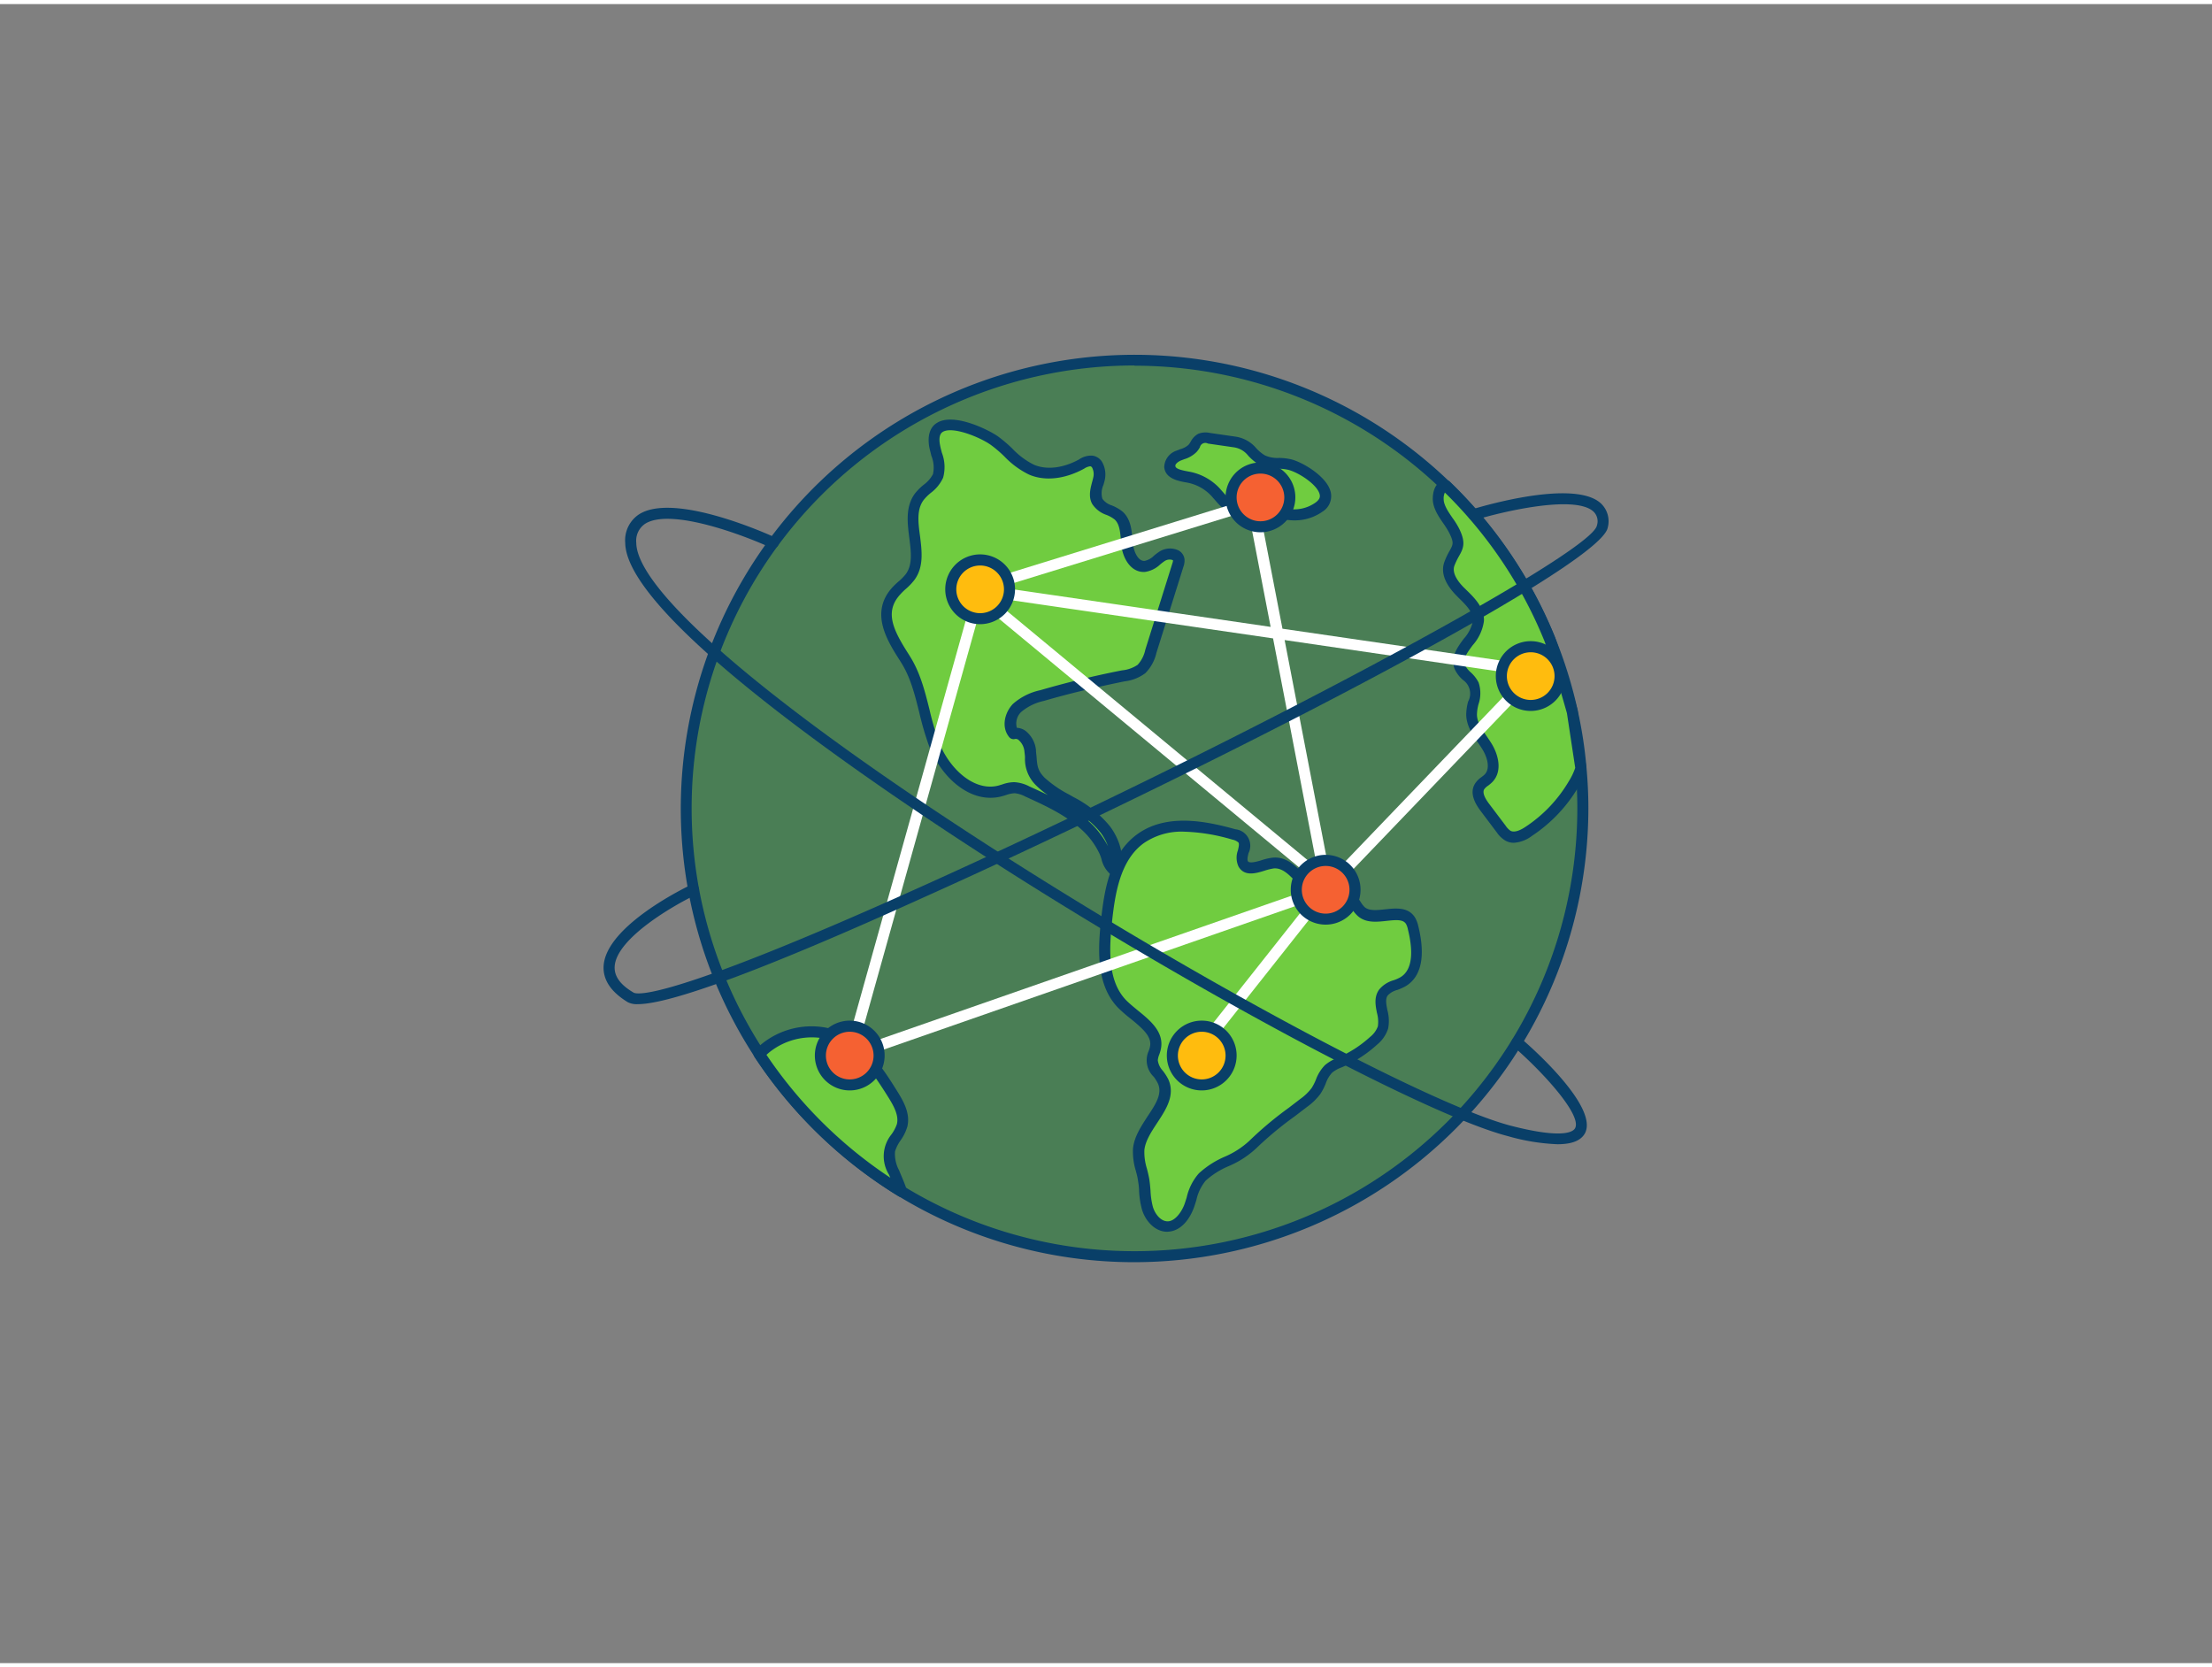 <svg xmlns="http://www.w3.org/2000/svg" viewBox="0 0 400 300" width="406" height="306" class="illustration styles_illustrationTablet__1DWOa"><rect x="0" y="0" width="400" height="300" fill="#808080" stroke="none"/><g id="_131_world_connection_outline" data-name="#131_world_connection_outline"><path d="M286.23,145.43a80.88,80.88,0,1,1-6-30.55A79.09,79.09,0,0,1,284.35,128a75.79,75.79,0,0,1,1.55,10.17Q286.23,141.78,286.23,145.43Z" fill="#4a7e55"></path><path d="M205.15,227.5a81.87,81.87,0,0,1-42.63-11.92,83,83,0,0,1-26.06-25.21A82.08,82.08,0,1,1,281.19,114.5a80.44,80.44,0,0,1,4.13,13.33,77.11,77.11,0,0,1,1.57,10.3c.22,2.39.34,4.85.34,7.3A82.17,82.17,0,0,1,205.15,227.5Zm0-162.15a80.08,80.08,0,1,0,80.08,80.08c0-2.39-.11-4.79-.33-7.13a74.84,74.84,0,0,0-1.53-10,78.36,78.36,0,0,0-4-13,80.17,80.17,0,0,0-74.19-49.91Z" fill="#093f68"></path><path d="M217.39,212c-1.36,1.36-1.71,3.39-2.35,5.21s-2,3.72-3.91,3.75c-1.76,0-3.15-1.59-3.66-3.28a41,41,0,0,1-.72-5.22c-.31-1.82-1.06-3.6-.87-5.43.45-4.49,6.26-8.16,4.42-12.28-.6-1.35-2-2.43-1.94-3.91a11.54,11.54,0,0,1,.56-2c.77-3.45-3.55-5.51-6-8-3.62-3.72-3.39-9.61-2.84-14.77.58-5.53,1.59-11.69,6.05-15,4.71-3.52,11.32-2.44,17-.86a2.7,2.7,0,0,1,1.64.92c.84,1.25-.7,3.09.06,4.4,1,1.68,3.43.08,5.35-.14,4.37-.51,6.36,7,10.74,6.69,1.05-.08,2.14-.62,3.11-.21s1.33,1.6,2.13,2.29c2.39,2.09,7.23-1,8.91,1.67a4.48,4.48,0,0,1,.47,1.28c.85,3.47,1.21,8-1.89,9.76-1.17.67-2.71.83-3.49,1.93-1.25,1.75.47,4.22-.07,6.31a5.36,5.36,0,0,1-1.72,2.42,22,22,0,0,1-5.89,3.83,7.71,7.71,0,0,0-2.25,1.24c-1.12,1-1.4,2.7-2.25,4a10,10,0,0,1-2.24,2.17,91.5,91.5,0,0,0-9.22,7.55C223.75,209,220,209.45,217.39,212Z" fill="#70cc40"></path><path d="M211.09,222c-2.31,0-4-2.06-4.58-4a16,16,0,0,1-.53-3.38c0-.69-.11-1.33-.21-2s-.24-1.11-.38-1.66a11.78,11.78,0,0,1-.51-4c.22-2.16,1.46-4,2.65-5.85,1.45-2.18,2.69-4.06,1.86-5.92a7.55,7.55,0,0,0-.76-1.22,4.12,4.12,0,0,1-.9-4.69,5.89,5.89,0,0,0,.21-.68c.41-1.8-1.1-3.18-3.45-5.1a26.36,26.36,0,0,1-2.3-2c-3.77-3.89-3.73-9.78-3.12-15.58s1.65-12.12,6.45-15.71c5.18-3.87,12.26-2.58,17.85-1a3,3,0,0,1,2.4,4.33c-.14.59-.28,1.16-.1,1.46s.89.29,2.37-.16a10.78,10.78,0,0,1,2-.48c2.72-.32,4.6,1.78,6.26,3.64,1.46,1.62,2.83,3.16,4.52,3a6.72,6.72,0,0,0,.91-.16,4.25,4.25,0,0,1,2.66,0,4.16,4.16,0,0,1,1.74,1.65,4.69,4.69,0,0,0,.65.81c.81.7,2.21.55,3.7.39,2-.21,4.19-.45,5.41,1.5a5.46,5.46,0,0,1,.59,1.57c1.34,5.46.52,9.21-2.36,10.87a10.18,10.18,0,0,1-1.45.64,3.64,3.64,0,0,0-1.73,1c-.45.64-.27,1.58-.05,2.68a7.31,7.31,0,0,1,.13,3.3,6.19,6.19,0,0,1-2,2.91,22.53,22.53,0,0,1-6.15,4l-.31.13a5.92,5.92,0,0,0-1.67.94,5.57,5.57,0,0,0-1.17,2,10.69,10.69,0,0,1-.93,1.81,10.93,10.93,0,0,1-2.46,2.4l-2.17,1.66a63.65,63.65,0,0,0-7,5.81,17,17,0,0,1-5,3.23,14.72,14.72,0,0,0-4.12,2.6h0a8.26,8.26,0,0,0-1.7,3.53c-.14.44-.27.88-.42,1.3-1,2.73-2.77,4.38-4.83,4.42Zm3-72.35a12,12,0,0,0-7.36,2.15c-4.16,3.11-5.1,9-5.66,14.32s-.64,10.68,2.56,14c.62.62,1.35,1.22,2.13,1.86,2.28,1.85,4.85,3.95,4.14,7.09a7.35,7.35,0,0,1-.28.91,3.69,3.69,0,0,0-.25,1,3.42,3.42,0,0,0,.9,1.9,9.3,9.3,0,0,1,1,1.56c1.28,2.87-.4,5.4-2,7.85-1.06,1.61-2.16,3.27-2.33,4.94a10.11,10.11,0,0,0,.46,3.36c.15.58.3,1.19.41,1.8s.18,1.45.24,2.15a13.79,13.79,0,0,0,.44,3c.4,1.29,1.44,2.6,2.7,2.57s2.45-1.61,3-3.09c.14-.4.27-.81.4-1.22a9.87,9.87,0,0,1,2.2-4.36,16.51,16.51,0,0,1,4.65-3,15.6,15.6,0,0,0,4.44-2.85,64.55,64.55,0,0,1,7.16-6l2.15-1.65a9.16,9.16,0,0,0,2-1.94,9.42,9.42,0,0,0,.76-1.49,7.38,7.38,0,0,1,1.64-2.64,7.46,7.46,0,0,1,2.24-1.3l.29-.13a20.84,20.84,0,0,0,5.61-3.65,4.43,4.43,0,0,0,1.43-1.93,5.87,5.87,0,0,0-.16-2.42c-.27-1.35-.57-2.88.38-4.22a5.25,5.25,0,0,1,2.65-1.71,7,7,0,0,0,1.16-.51c2.57-1.47,2.19-5.51,1.41-8.65a3.39,3.39,0,0,0-.34-1c-.52-.84-1.67-.77-3.5-.57s-3.76.41-5.22-.87a6.2,6.2,0,0,1-1-1.18,2.56,2.56,0,0,0-.88-.95,2.63,2.63,0,0,0-1.44.09A7.58,7.58,0,0,1,241,163c-2.68.19-4.52-1.87-6.16-3.7-1.47-1.64-2.86-3.18-4.54-3a11,11,0,0,0-1.65.41c-1.53.47-3.62,1.11-4.69-.76a3.83,3.83,0,0,1-.11-2.91c.14-.6.28-1.16.09-1.44a2.32,2.32,0,0,0-1.08-.51A33.73,33.73,0,0,0,214.08,149.65ZM217.39,212h0Z" fill="#093f68"></path><path d="M196.72,149c-3-3-7-4.83-10.91-6.6a5.9,5.9,0,0,0-2.33-.68,10,10,0,0,0-2.54.62c-5.21,1.41-10.12-3.49-12-8.55s-2.26-10.75-5.16-15.3c-2.35-3.69-5.35-8.21-1.68-12.28a31,31,0,0,0,2.56-2.57c2.9-4.06-1.36-10.47,1.63-14.45,1-1.36,2.77-2.18,3.38-3.77s-.22-3.5-.57-5.26C167.68,73.21,177,77,179.78,79c2.34,1.63,4.09,4.13,6.71,5.26,2.9,1.25,6.31.53,9.08-1a3.07,3.07,0,0,1,1.77-.58c1.36.16,1.71,2,1.39,3.33s-.95,2.77-.3,4c.74,1.37,2.68,1.51,3.84,2.55,1.4,1.25,1.34,3.39,1.56,5.25s1.34,4.08,3.21,3.93c1.22-.09,2.09-1.19,3.13-1.84s2.88-.53,3,.69a2.24,2.24,0,0,1-.15.88l-4.91,15.63a5,5,0,0,1-5,4.44q-7.42,1.45-14.69,3.57a10.13,10.13,0,0,0-4.52,2.23c-1.19,1.22-1.67,3.3-.59,4.62,1.58-.39,2.82,1.48,3,3.11.25,2.46,0,3.72,1.87,5.58a24,24,0,0,0,5.39,3.63,20.3,20.3,0,0,1,6.3,5c1.41,1.87,2.66,5,1.53,7.28-1-.7-1.18-2.3-1.69-3.38A14.81,14.81,0,0,0,196.72,149Z" fill="#70cc40"></path><path d="M201.41,157.55a1.06,1.06,0,0,1-.57-.17,5.1,5.1,0,0,1-1.66-2.78,7.57,7.57,0,0,0-.37-1,13.88,13.88,0,0,0-2.79-3.91h0c-3-2.92-6.85-4.68-10.63-6.4a5,5,0,0,0-1.91-.59A5.27,5.27,0,0,0,182,143c-.26.08-.52.17-.79.24-5.74,1.56-11.1-3.55-13.23-9.15a53.54,53.54,0,0,1-1.75-6c-.82-3.29-1.6-6.4-3.32-9.09l-.11-.18c-2.36-3.69-5.58-8.74-1.46-13.31a13.35,13.35,0,0,1,1.16-1.11,9.47,9.47,0,0,0,1.33-1.37c1.21-1.7.92-4,.6-6.5-.35-2.77-.71-5.64,1-8a10.16,10.16,0,0,1,1.6-1.61A5.62,5.62,0,0,0,168.71,85a5.55,5.55,0,0,0-.28-3.29c-.12-.48-.25-1-.35-1.41-.53-2.69.42-4,1.31-4.54,2.94-1.93,9.15,1.1,11,2.36a24,24,0,0,1,2.7,2.29,13.91,13.91,0,0,0,3.84,2.87c2.3,1,5.29.65,8.2-.94a3.9,3.9,0,0,1,2.37-.69,2.42,2.42,0,0,1,1.74,1.06,4.58,4.58,0,0,1,.5,3.5c-.06.25-.14.51-.21.76a3.62,3.62,0,0,0-.18,2.49A3.35,3.35,0,0,0,201,90.64a7.29,7.29,0,0,1,2,1.14c1.46,1.31,1.64,3.27,1.79,5q0,.47.09.9c.15,1.28.91,3.14,2.14,3a3.38,3.38,0,0,0,1.66-.94,11.69,11.69,0,0,1,1-.75,3.58,3.58,0,0,1,3.32-.25,2.07,2.07,0,0,1,1.2,1.69,3.2,3.2,0,0,1-.19,1.28l-4.9,15.63a7.57,7.57,0,0,1-2,3.65,7.77,7.77,0,0,1-3.76,1.48c-4.9,1-9.81,2.14-14.6,3.54a9.38,9.38,0,0,0-4.09,2,2.88,2.88,0,0,0-.78,2.86,2.85,2.85,0,0,1,1.55.54,5.06,5.06,0,0,1,1.91,3.51c0,.43.07.82.1,1.18.13,1.67.19,2.51,1.48,3.81a20.78,20.78,0,0,0,4.47,3.06l.71.41a20.68,20.68,0,0,1,6.6,5.28c1.74,2.3,2.92,5.78,1.63,8.33a1,1,0,0,1-.64.52A1.07,1.07,0,0,1,201.41,157.55Zm-4-9.28a15.92,15.92,0,0,1,2.95,4,9.83,9.83,0,0,0-1.3-2.39,14.48,14.48,0,0,0-3.37-3.11,20.42,20.42,0,0,1,1.72,1.51Zm-14-7.57h0a6.67,6.67,0,0,1,2.74.77c1.09.5,2.22,1,3.36,1.57a14.15,14.15,0,0,1-2.1-1.71,6.63,6.63,0,0,1-2.06-5.07c0-.35-.06-.72-.1-1.12a3.13,3.13,0,0,0-1.07-2.08.76.76,0,0,0-.68-.16,1,1,0,0,1-1-.34c-1.48-1.8-.83-4.44.66-6a10.87,10.87,0,0,1,4.95-2.49c4.85-1.41,9.82-2.62,14.78-3.59a6.06,6.06,0,0,0,2.83-1,5.79,5.79,0,0,0,1.39-2.74l4.9-15.63a1.78,1.78,0,0,0,.11-.48s0-.06-.09-.1a1.63,1.63,0,0,0-1.37.15,9.68,9.68,0,0,0-.84.63,5.07,5.07,0,0,1-2.76,1.37c-2.43.18-4-2.28-4.28-4.81l-.09-1c-.13-1.49-.26-2.89-1.14-3.68a5.91,5.91,0,0,0-1.44-.81,5,5,0,0,1-2.61-2c-.73-1.34-.31-2.81,0-4,.06-.23.13-.47.18-.7a2.57,2.57,0,0,0-.2-1.88.47.47,0,0,0-.33-.22,2.39,2.39,0,0,0-1.09.42c-3.53,1.93-7.16,2.31-10,1.07a15.62,15.62,0,0,1-4.42-3.25,22.52,22.52,0,0,0-2.47-2.11c-2-1.42-7-3.44-8.72-2.33-.55.36-.7,1.19-.44,2.47.08.43.2.85.31,1.28a7.21,7.21,0,0,1,.22,4.53,7.21,7.21,0,0,1-2.21,2.72,8.49,8.49,0,0,0-1.31,1.3c-1.26,1.68-1,4-.65,6.52.34,2.74.7,5.58-1,7.91a11,11,0,0,1-1.63,1.7,11.51,11.51,0,0,0-1,1c-2.88,3.19-1.13,6.53,1.66,10.89l.11.18c1.9,3,2.74,6.38,3.57,9.68a52.25,52.25,0,0,0,1.68,5.81c1.84,4.84,6.4,9.13,10.84,7.93l.69-.21A6.53,6.53,0,0,1,183.47,140.7Z" fill="#093f68"></path><path d="M223.23,79.15l-4.63-.67a2.59,2.59,0,0,0-1.49.08c-.7.34-.94,1.2-1.46,1.77a6.54,6.54,0,0,1-2.47,1.28c-.86.37-1.74,1.1-1.65,2,.12,1.36,1.92,1.65,3.27,1.89a9,9,0,0,1,5,2.69c1.22,1.31,2.41,3.16,4.19,3a24.56,24.56,0,0,0,2.57-.91c1.62-.33,3.11.84,4.63,1.49a7.7,7.7,0,0,0,7.38-.85c3.81-2.78-2.5-6.93-5.2-7.68-1.64-.45-3.56,0-5.09-.84C226.15,81.23,226,79.54,223.23,79.15Z" fill="#70cc40"></path><path d="M234.05,93.36a8.47,8.47,0,0,1-3.29-.65c-.42-.18-.83-.39-1.24-.6a4.61,4.61,0,0,0-2.8-.83,4.34,4.34,0,0,0-.94.37,5.41,5.41,0,0,1-1.73.56c-2,.19-3.33-1.36-4.41-2.61l-.61-.69a8,8,0,0,0-4.4-2.39c-1.51-.26-3.9-.69-4.1-2.78a3.23,3.23,0,0,1,2.26-3l.68-.27a3.56,3.56,0,0,0,1.44-.76,3.87,3.87,0,0,0,.39-.56,3.41,3.41,0,0,1,1.37-1.44,3.55,3.55,0,0,1,2.07-.17l4.63.67h0a6,6,0,0,1,3.77,2.07,7.12,7.12,0,0,0,1.6,1.33,5.54,5.54,0,0,0,2.52.46,9.91,9.91,0,0,1,2.34.28c2.19.61,6.56,3.23,7.07,6.06a3.29,3.29,0,0,1-1.55,3.39A8.66,8.66,0,0,1,234.05,93.36Zm-7-4.12a7.38,7.38,0,0,1,3.34,1.09c.36.19.73.38,1.1.53a6.65,6.65,0,0,0,6.41-.73c.79-.58.82-1.06.75-1.41-.31-1.7-3.63-3.94-5.64-4.49a8.22,8.22,0,0,0-1.87-.21,7.24,7.24,0,0,1-3.45-.73,9,9,0,0,1-2-1.66,4,4,0,0,0-2.63-1.49l-4.63-.67a1,1,0,0,0-1.45.67,4.55,4.55,0,0,1-.61.86,5.3,5.3,0,0,1-2.22,1.3l-.6.23c-.63.27-1.08.71-1,1,0,.58,1.51.83,2.38,1a10,10,0,0,1,5.59,3l.67.76c1.05,1.21,1.81,2,2.7,1.92a3.9,3.9,0,0,0,1.07-.39,6.59,6.59,0,0,1,1.38-.51A4.32,4.32,0,0,1,227.1,89.24Z" fill="#093f68"></path><path d="M284.35,128c-1.25-4.41-2.56-8.83-4.08-13.16a81.07,81.07,0,0,0-18.8-27.77c-.82.1-1.38.78-1.41,2.38,0,2.05,2.05,4.05,2.89,5.76,1.51,3.06.21,3.14-.85,6-.72,1.9.73,3.89,2.18,5.31s3.15,3,3,5c-.16,3.11-4.54,5.45-3.37,8.34.52,1.26,2,1.93,2.52,3.18.74,1.67-.39,3.57-.37,5.4,0,2.12,1.59,3.87,2.72,5.66s1.82,4.38.32,5.89c-.5.51-1.2.83-1.57,1.43-.75,1.2.13,2.73,1,3.85l2.92,3.87a4.05,4.05,0,0,0,1.23,1.21c1.18.63,2.63,0,3.74-.77a26.15,26.15,0,0,0,8.14-8.57,12.25,12.25,0,0,0,1.31-2.85Z" fill="#70cc40"></path><path d="M273.75,151.66a3.13,3.13,0,0,1-1.51-.38,5,5,0,0,1-1.56-1.48l-2.92-3.88c-1.52-2-1.87-3.65-1-5a4.29,4.29,0,0,1,1.17-1.16,5.62,5.62,0,0,0,.53-.44c1.06-1.06.53-3.1-.45-4.65-.22-.36-.47-.72-.71-1.07-1-1.47-2.14-3.13-2.16-5.12a9.52,9.52,0,0,1,.34-2.35,3,3,0,0,0-.92-3.91,5.86,5.86,0,0,1-1.5-1.95c-.86-2.13.46-3.92,1.63-5.5a6.82,6.82,0,0,0,1.67-3.27c.08-1.52-1.29-2.87-2.62-4.16l-.12-.13c-2.92-2.85-2.93-5-2.42-6.37a13.46,13.46,0,0,1,.95-2c.62-1.14.79-1.45-.06-3.18a15.09,15.09,0,0,0-1-1.63c-.94-1.35-2-2.89-2-4.59.05-2.68,1.45-3.25,2.28-3.35a1,1,0,0,1,.82.27,81.42,81.42,0,0,1,19,28.11c1.63,4.64,3,9.31,4.12,13.27a.5.5,0,0,1,0,.12l1.55,10.17a.9.9,0,0,1,0,.43,12.72,12.72,0,0,1-1.42,3.08,27.06,27.06,0,0,1-8.44,8.89A6,6,0,0,1,273.75,151.66ZM261.28,88.33a2.49,2.49,0,0,0-.22,1.18c0,1.06.8,2.25,1.6,3.41a14.19,14.19,0,0,1,1.18,1.89c1.25,2.53.82,3.56,0,5a12.9,12.9,0,0,0-.83,1.73c-.53,1.41.76,3.09,2,4.25l.12.12c1.49,1.45,3.35,3.27,3.21,5.69a8.34,8.34,0,0,1-2.05,4.36c-1.13,1.53-1.8,2.52-1.39,3.56a4.51,4.51,0,0,0,1,1.27,6.36,6.36,0,0,1,1.47,1.87,6.09,6.09,0,0,1,0,3.91,7.83,7.83,0,0,0-.29,1.89c0,1.38.89,2.66,1.81,4,.26.38.51.75.75,1.13,1.31,2.06,2.14,5.16.19,7.12a7,7,0,0,1-.76.64,2.55,2.55,0,0,0-.67.62c-.43.68.27,1.85.93,2.71l2.93,3.88a3.32,3.32,0,0,0,.89.93c.76.4,1.9-.17,2.72-.72a25.1,25.1,0,0,0,7.83-8.25,11.21,11.21,0,0,0,1.15-2.41l-1.5-9.89c-1.11-3.92-2.46-8.53-4.05-13A79.36,79.36,0,0,0,261.28,88.33Z" fill="#093f68"></path><path d="M163,214.73a81.53,81.53,0,0,1-25.74-24.91,12.16,12.16,0,0,1,.93-.84,13.35,13.35,0,0,1,13-2.37c4.62,1.8,7.56,6.26,10.19,10.46,1.08,1.73,2.21,3.71,1.72,5.69-.41,1.63-1.86,2.87-2.21,4.53a6.91,6.91,0,0,0,.77,4C162.14,212.42,162.65,213.56,163,214.73Z" fill="#70cc40"></path><path d="M163,215.73a1,1,0,0,1-.52-.15,83,83,0,0,1-26.06-25.21,1,1,0,0,1,.13-1.26c.32-.32.66-.62,1-.91a14.3,14.3,0,0,1,14-2.52c5.12,2,8.33,7.12,10.67,10.86,1.25,2,2.42,4.14,1.85,6.46a8.44,8.44,0,0,1-1.22,2.48,6.86,6.86,0,0,0-1,2,6.17,6.17,0,0,0,.72,3.38l.29.7c.39.92.79,1.87,1.11,2.83a1,1,0,0,1-.32,1.1A1,1,0,0,1,163,215.73ZM138.6,190A80.79,80.79,0,0,0,161,212.23l-.25-.57a6.28,6.28,0,0,1,.44-7.25,7,7,0,0,0,1-1.89c.38-1.56-.58-3.29-1.6-4.92-2.85-4.54-5.54-8.43-9.71-10.06a12.27,12.27,0,0,0-12,2.21Z" fill="#093f68"></path><path d="M153.67,191.13a1,1,0,0,1-.33-1.94l86.06-30a1,1,0,0,1,.65,1.89l-86.06,30A.89.89,0,0,1,153.67,191.13Z" fill="#fff"></path><path d="M153.67,191.13a1.24,1.24,0,0,1-.27,0,1,1,0,0,1-.7-1.24l23.58-84.3a1,1,0,1,1,1.92.53L154.63,190.4A1,1,0,0,1,153.67,191.13Z" fill="#fff"></path><path d="M239.72,161.16a1,1,0,0,1-.69-.28,1,1,0,0,1,0-1.42l37.08-38.64a1,1,0,0,1,1.41,0,1,1,0,0,1,0,1.42l-37.07,38.64A1,1,0,0,1,239.72,161.16Z" fill="#fff"></path><path d="M216,191.13a1.05,1.05,0,0,1-.62-.21,1,1,0,0,1-.16-1.41l23.74-30a1,1,0,1,1,1.57,1.24l-23.74,30A1,1,0,0,1,216,191.13Z" fill="#fff"></path><path d="M239.72,159.8a1,1,0,0,1-.63-.23L179.5,110.19a1,1,0,0,1,1.27-1.54l57.44,47.6-8-41.55-54.1-7.89a1,1,0,0,1-.86-.91,1,1,0,0,1,.71-1l50.27-15.52a1,1,0,0,1,.81.09,1,1,0,0,1,.47.67l4.4,22.81,43.36,6.32a1,1,0,0,1,.84,1.13,1,1,0,0,1-1.13.85L232.3,115l8.41,43.61a1,1,0,0,1-.48,1A1,1,0,0,1,239.72,159.8Zm-58.95-54.33,49,7.15-4.05-21Z" fill="#fff"></path><circle cx="239.72" cy="160.16" r="5.31" fill="#f56132"></circle><path d="M239.72,166.46a6.31,6.31,0,1,1,6.31-6.3A6.31,6.31,0,0,1,239.72,166.46Zm0-10.61a4.31,4.31,0,1,0,4.31,4.31A4.31,4.31,0,0,0,239.72,155.85Z" fill="#093f68"></path><circle cx="153.67" cy="190.13" r="5.31" fill="#f56132"></circle><path d="M153.67,196.44a6.31,6.31,0,1,1,6.3-6.31A6.32,6.32,0,0,1,153.67,196.44Zm0-10.61a4.31,4.31,0,1,0,4.3,4.3A4.31,4.31,0,0,0,153.67,185.83Z" fill="#093f68"></path><circle cx="217.32" cy="190.13" r="5.31" fill="#ffbc0e"></circle><path d="M217.32,196.44a6.31,6.31,0,1,1,6.3-6.31A6.32,6.32,0,0,1,217.32,196.44Zm0-10.61a4.31,4.31,0,1,0,4.3,4.3A4.31,4.31,0,0,0,217.32,185.83Z" fill="#093f68"></path><circle cx="177.24" cy="105.82" r="5.31" fill="#ffbc0e"></circle><path d="M177.24,112.13a6.31,6.31,0,1,1,6.31-6.31A6.32,6.32,0,0,1,177.24,112.13Zm0-10.61a4.31,4.31,0,1,0,4.31,4.3A4.31,4.31,0,0,0,177.24,101.52Z" fill="#093f68"></path><circle cx="227.93" cy="89.2" r="5.31" fill="#f56132"></circle><path d="M227.93,95.51a6.31,6.31,0,1,1,6.31-6.31A6.32,6.32,0,0,1,227.93,95.51Zm0-10.61a4.31,4.31,0,1,0,4.31,4.3A4.31,4.31,0,0,0,227.93,84.9Z" fill="#093f68"></path><circle cx="276.8" cy="121.51" r="5.31" fill="#ffbc0e"></circle><path d="M276.8,127.82a6.31,6.31,0,1,1,6.31-6.31A6.32,6.32,0,0,1,276.8,127.82Zm0-10.61a4.31,4.31,0,1,0,4.31,4.3A4.31,4.31,0,0,0,276.8,117.21Z" fill="#093f68"></path><path d="M281.65,206.17a37.49,37.49,0,0,1-8.92-1.45c-14.07-3.62-53.74-24.65-90.31-47.86-20.8-13.21-69.21-45.44-69.36-59.45a5.6,5.6,0,0,1,2.48-5.13c6.46-4.17,24,3.87,24.71,4.21a1,1,0,1,1-.84,1.82C134.63,96.09,121.22,91,116.62,94a3.7,3.7,0,0,0-1.56,3.43c.1,9,25.68,30.64,68.43,57.78,36.43,23.12,75.84,44,89.74,47.62,9.66,2.49,11.32,1,11.6.43,1.26-2.4-5.91-10.22-11.15-14.75A1,1,0,1,1,275,187c2.37,2,14.07,12.5,11.61,17.19C285.89,205.5,284.28,206.17,281.65,206.17Z" fill="#093f68"></path><path d="M115.34,180.84a3.61,3.61,0,0,1-1.79-.34c-3-1.81-4.52-4-4.4-6.51.36-7.36,15.2-14.44,15.83-14.74a1,1,0,0,1,1.34.48,1,1,0,0,1-.48,1.33c-4,1.89-14.44,7.91-14.69,13-.08,1.73,1,3.27,3.42,4.69.68.4,6.35,1.39,51.38-18.87,56.39-25.36,121.82-60.3,122.82-65.59a2.42,2.42,0,0,0-.65-2.55c-3.41-3.06-16.59.08-21.38,1.55a1,1,0,0,1-.59-1.91c1.87-.58,18.45-5.49,23.3-1.13a4.44,4.44,0,0,1,1.28,4.42c-1.4,7.41-75.54,45.26-124,67C138.55,174.44,121.29,180.84,115.34,180.84Z" fill="#093f68"></path></g></svg>